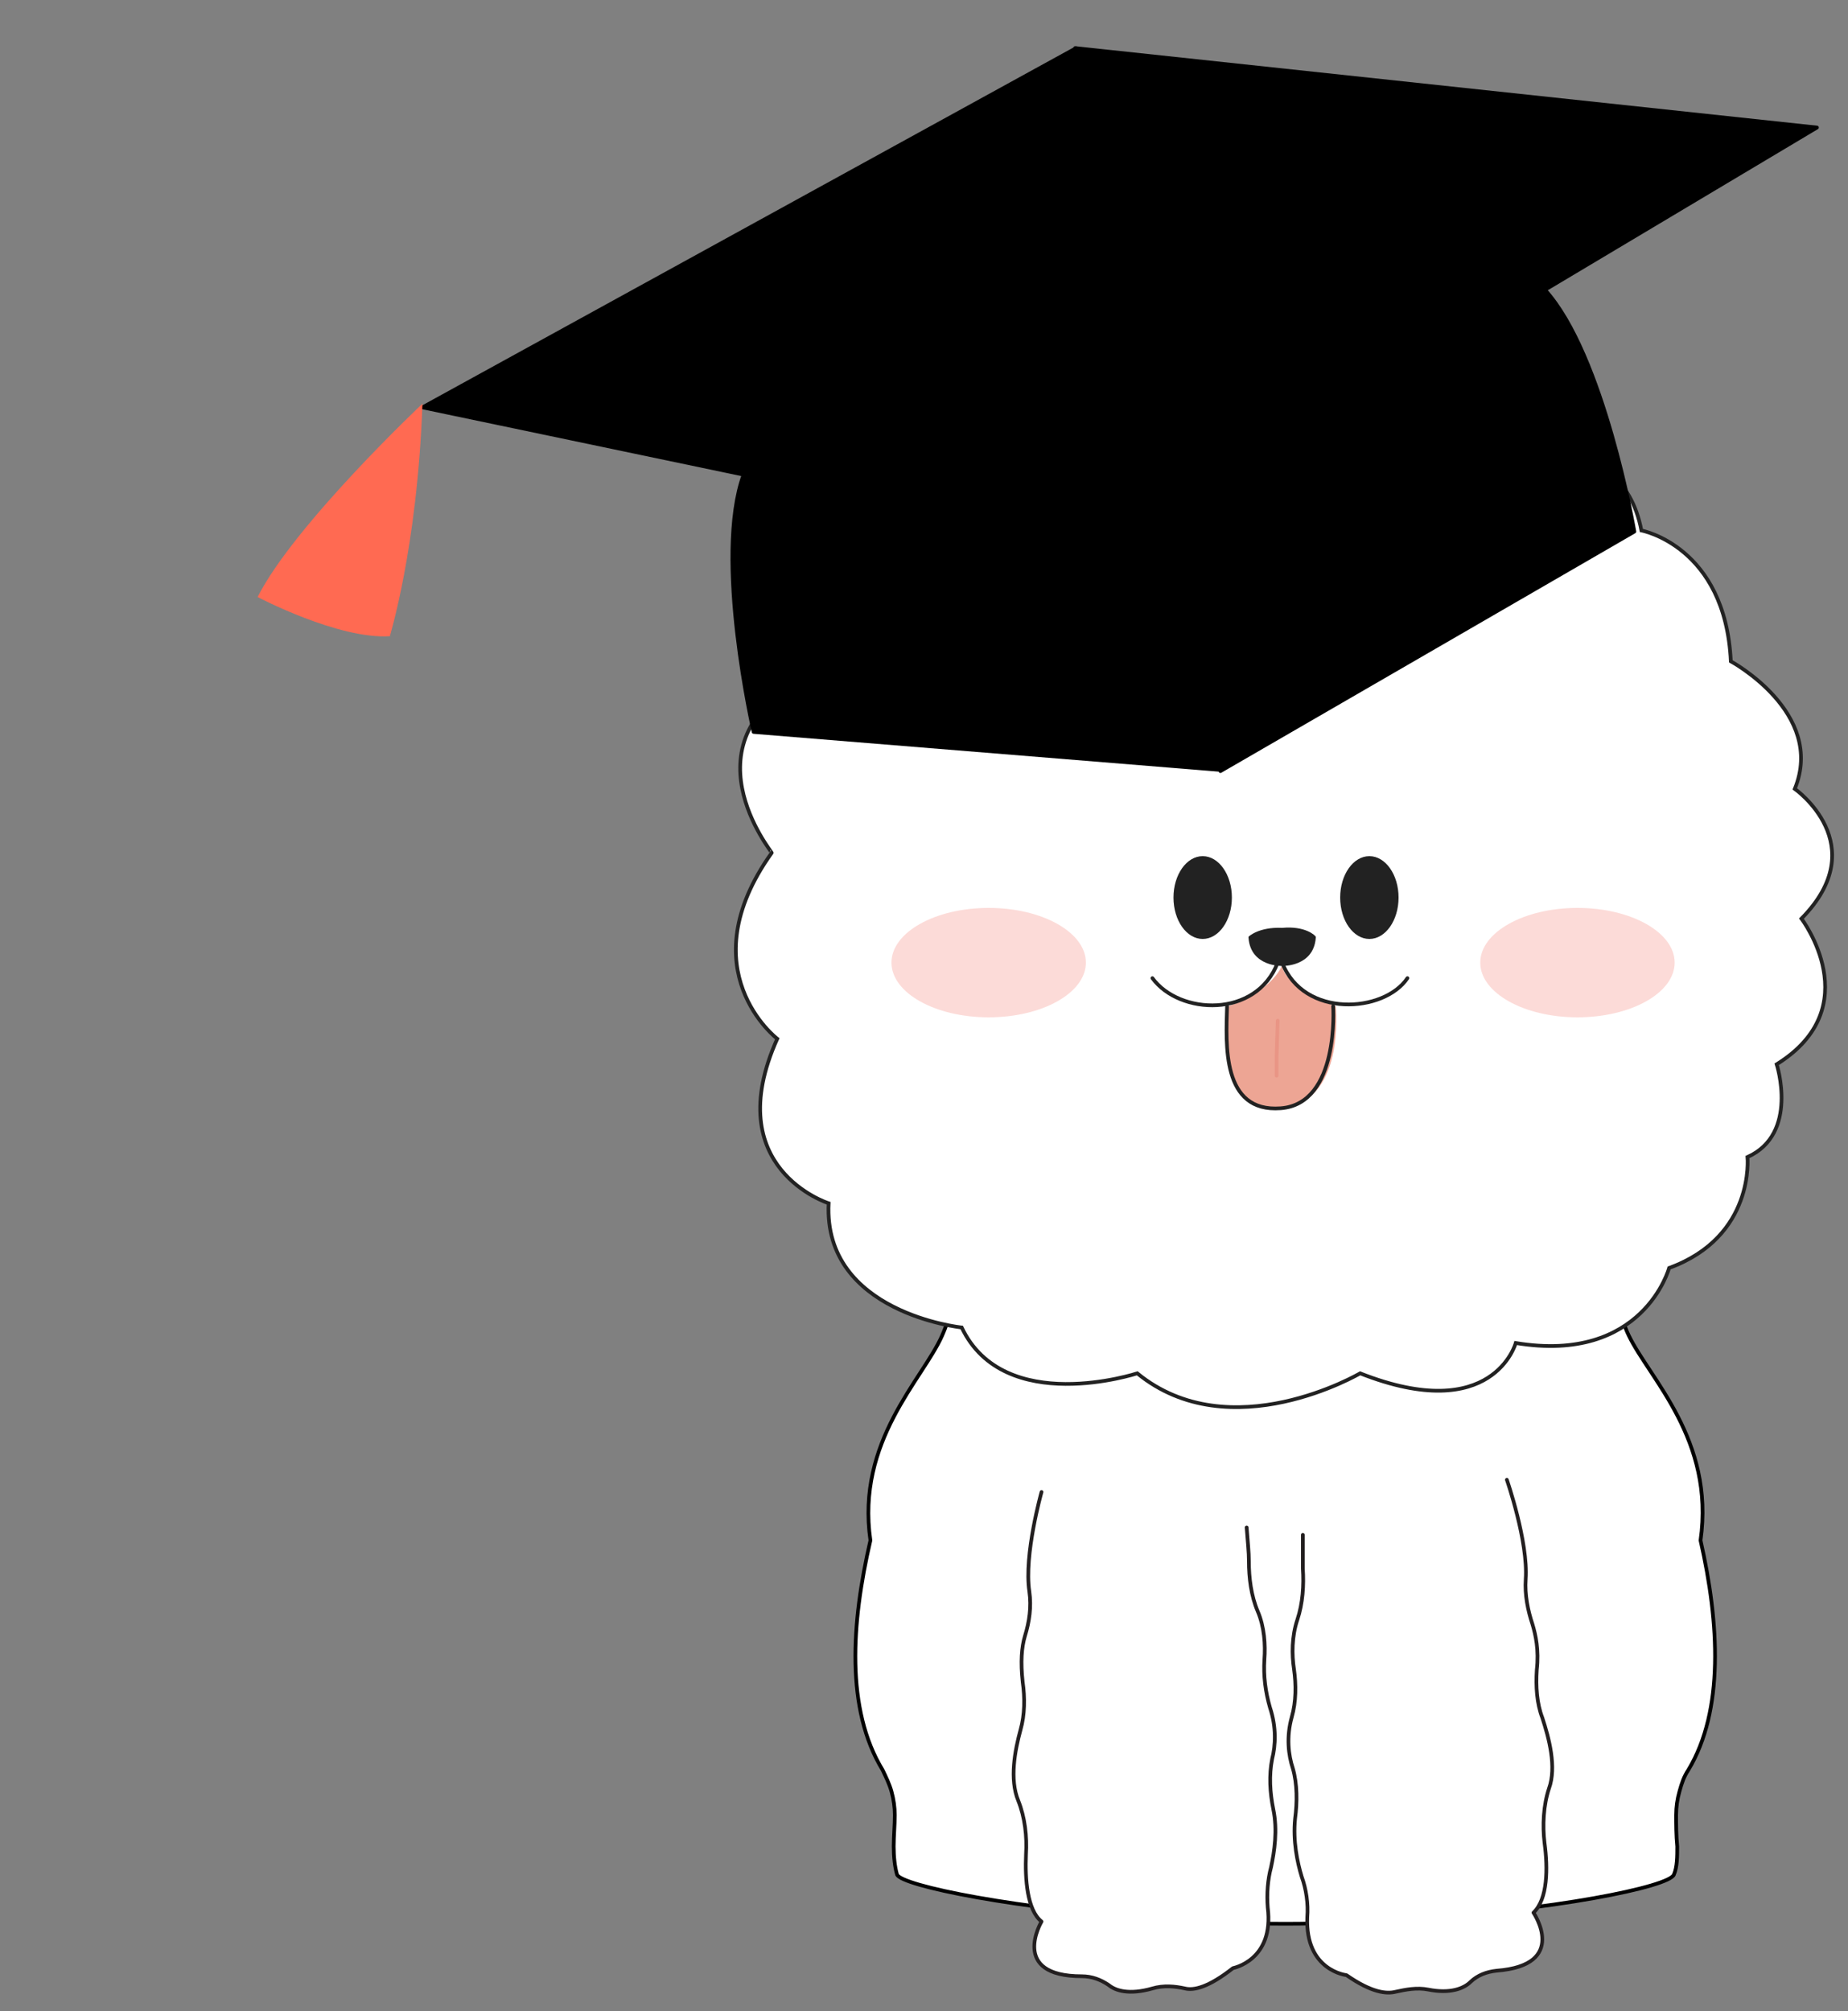 <?xml version="1.0" encoding="utf-8"?>
<!-- Generator: Adobe Illustrator 23.0.1, SVG Export Plug-In . SVG Version: 6.00 Build 0)  -->
<svg version="1.1" id="Layer_1" xmlns="http://www.w3.org/2000/svg" xmlns:xlink="http://www.w3.org/1999/xlink" x="0px" y="0px"
	 viewBox="0 0 500 544" style="enable-background:new 0 0 500 544;" xml:space="preserve">
<rect x="0" y="0" width="500" height="544" fill="#808080" stroke="none"/>
<style type="text/css">
	.st0{fill:none;stroke:#000000;stroke-linecap:round;stroke-linejoin:round;stroke-miterlimit:10;}
	.st1{fill:#FFFFFF;stroke:#000000;stroke-linecap:round;stroke-linejoin:round;stroke-miterlimit:10;}
	.st2{fill:#FFFFFF;stroke:#231F20;stroke-linecap:round;stroke-linejoin:round;stroke-miterlimit:10;}
	.st3{fill:#FFFFFF;stroke:#222222;stroke-miterlimit:10;}
	.st4{fill:#EDA594;}
	.st5{fill:#222222;}
	.st6{fill:none;stroke:#222222;stroke-linecap:round;stroke-miterlimit:10;}
	.st7{fill:#FCDBD8;}
	.st8{fill:none;stroke:#E99585;stroke-linecap:round;stroke-miterlimit:10;}
	.st9{stroke:#000000;stroke-linecap:round;stroke-linejoin:round;stroke-miterlimit:10;}
	.st10{fill:#FF6A52;}
</style>
<g>
	<line class="st0" x1="277.2" y1="287" x2="347.8" y2="285.5"/>
	<path class="st1" d="M347.8,279.5l66.9,1.5c5.5,0,10.3,2.1,14.5,5.5c3.9,3.3,7,8.2,8.2,13.6c1.5,6.4,2.7,14.2,3,21.8
		c0.6,7.9,0,15.7-1.5,22.7c-0.6,2.7-0.9,5.8-0.6,8.5s1.2,5.8,2.4,8.2c5.5,11.5,23.3,28.2,19.4,55.4c5.1,22.4,6.4,46-3.3,62.1
		c-1.2,1.8-1.8,3.6-2.4,5.8c-0.6,2.1-0.9,4.2-0.9,6.4c0,2.4,0,5.5,0.3,8.5c0,2.7,0,5.5-0.9,7.6c-1.2,3.3-32.4,9.7-73,12.1
		c-10.3,0.6-20.9,1.2-32.1,1.2s-21.8-0.6-32.1-1.2c-40.9-2.7-71.8-9.1-73-12.1c-0.6-2.1-0.9-4.8-0.9-7.6s0.3-5.8,0.3-8.5
		c0-2.1-0.3-4.2-0.9-6.4c-0.6-2.1-1.5-3.9-2.4-5.8c-10-16.4-8.5-39.7-3.3-62.1c-3.9-26.9,14.2-43.6,19.4-55.4
		c1.2-2.7,2.1-5.5,2.4-8.2s0.3-5.8-0.6-8.5c-1.8-7-2.1-15.1-1.5-22.7c0.6-7.9,1.8-15.4,3-21.8c1.2-5.5,3.9-10.3,8.2-13.6
		c3.9-3.3,9.1-5.5,14.5-5.5L347.8,279.5L347.8,279.5z"/>
	<line class="st0" x1="417.1" y1="287" x2="346.6" y2="285.5"/>
	<path class="st2" d="M281.8,403.6c0,0-4.8,17-3.3,26.9c0.6,4.2,0,8.2-1.2,12.1c-0.9,3-1.2,7-0.6,12.4c0.6,4.2,0.6,8.8-0.6,13
		c-1.5,5.5-3,13.3-0.6,19.1c1.8,4.5,2.4,9.7,2.1,14.5c-0.3,6.7,0.3,15.1,4.2,18.2c0,0-8.8,14.8,10.9,14.8c2.7,0,5.1,0.9,7.3,2.4
		c1.8,1.5,5.5,2.7,11.8,0.9c3-0.9,6.1-0.6,8.8,0c2.4,0.6,6.4-0.3,13-5.5c0,0,11.2-2.1,9.4-16.4c-0.3-3.6,0-7.6,0.9-10.9
		c0.9-4.2,1.8-10,0.6-15.7c-0.9-4.5-1.2-9.1-0.3-13.6c0.9-3.6,1.2-8.5-0.6-13.9c-1.2-4.2-1.8-8.5-1.5-13c0.3-3.9,0-8.8-1.8-13
		s-2.4-9.1-2.4-13.6c0-2.4-0.3-5.1-0.6-9.1"/>
	<path class="st2" d="M407.7,400.3c0,0,5.8,16.7,5.1,26.9c-0.3,4.2,0.6,8.5,1.8,12.1c0.9,3,1.8,7,1.2,12.4c-0.3,4.5,0,9.1,1.5,13
		c1.8,5.5,3.9,13.3,1.8,19.1c-1.5,4.5-1.8,10-1.2,14.8c0.9,6.7,0.9,15.1-3,18.8c0,0,9.7,14.2-10,15.7c-2.7,0.3-5.1,1.2-7,3
		c-1.8,1.8-5.5,3.3-11.5,2.1c-3-0.6-6.1,0-8.8,0.6c-2.4,0.6-6.4,0.3-13.3-4.5c0,0-11.2-1.2-10.6-15.7c0.3-3.6-0.3-7.6-1.5-10.9
		c-1.2-3.9-2.4-9.7-1.8-15.7c0.6-4.5,0.6-9.4-0.6-13.6c-1.2-3.6-1.8-8.5-0.3-13.9c1.2-4.2,1.2-8.8,0.6-13c-0.6-3.9-0.6-8.8,0.9-13.3
		s1.8-9.4,1.5-13.9c0-2.4,0-5.1,0-9.1"/>
	<path class="st3" d="M219.1,182.6c0,0,1.5-43,42.1-38.2c0,0,7-37.5,48.4-22.7c0,0,21.2-22.7,55.4-8.5c0,0,19.7-10.9,39.1,8.5
		c0,0,34.5-7.3,40,21.8c0,0,22.7,4.2,24.2,35.4c0,0,25.7,13.9,17.3,34.5c0,0,21.5,15.1,1.8,35.1c0,0,18.2,23.9-6.7,39.4
		c0,0,6.1,18.8-7.9,25.1c0,0,2.1,21.5-21.2,30c0,0-7,26-41.5,20.3c0,0-6.1,22.4-42.1,8.2c0,0-35.1,20.6-60.3,0
		c0,0-36,11.8-47.5-12.4c0,0-37.5-3.9-36-33.6c0,0-29.7-9.4-13.9-44.5c0,0-24.2-18.5-1.5-50.3C209.1,230.7,183.7,200.1,219.1,182.6z
		"/>
	<g>
		<path class="st4" d="M346.9,261c0,0-1.8,6.4-14.5,11.2c0,0-4.5,28.5,13.6,27.6c18.2-0.9,15.4-27.6,15.4-27.6S347.2,267,346.9,261z
			"/>
		<ellipse class="st5" cx="325.4" cy="242.8" rx="7.9" ry="11.2"/>
		<ellipse class="st5" cx="370.5" cy="242.8" rx="7.9" ry="11.2"/>
		<path class="st5" d="M346.9,251c-6.4-0.3-9.1,2.4-9.1,2.4v0.3c0.6,7.9,9.1,7.6,9.1,7.6s8.5,0.3,9.1-7.6v-0.3
			C355.9,253.1,353.2,250.4,346.9,251z"/>
		<g>
			<path class="st6" d="M346.9,260.4c5.8,15.1,27.6,13.6,33.9,4.2"/>
			<path class="st6" d="M345.7,260.4c-5.8,15.1-26.6,14.2-33.9,4.2"/>
			<path class="st6" d="M332,272.2c-0.3,10.3-1.5,28.8,14.5,27.6c16-1.2,14.2-27.6,14.2-27.6"/>
		</g>
	</g>
	<ellipse class="st7" cx="426.8" cy="260.4" rx="26.3" ry="14.8"/>
	<ellipse class="st7" cx="267.5" cy="260.4" rx="26.3" ry="14.8"/>
	<polyline class="st8" points="345.7,276.1 345.4,285.5 345.4,291 	"/>
	<path class="st9" d="M330.5,208.3L203.9,198c0,0-10.9-47.2-2.7-69.6l-86.9-18.2L291.2,13h-0.3l200.7,21.5L418,78.4
		c16,17.6,24.2,65.4,24.2,65.4l-112,64.8L330.5,208.3z"/>
	<path class="st10" d="M114.3,109.2c0,0-34.7,32.7-44.6,52.3c0,0,21.8,11.5,35.8,10.6C105.3,172.4,112.9,148.6,114.3,109.2z"/>
</g>
</svg>
